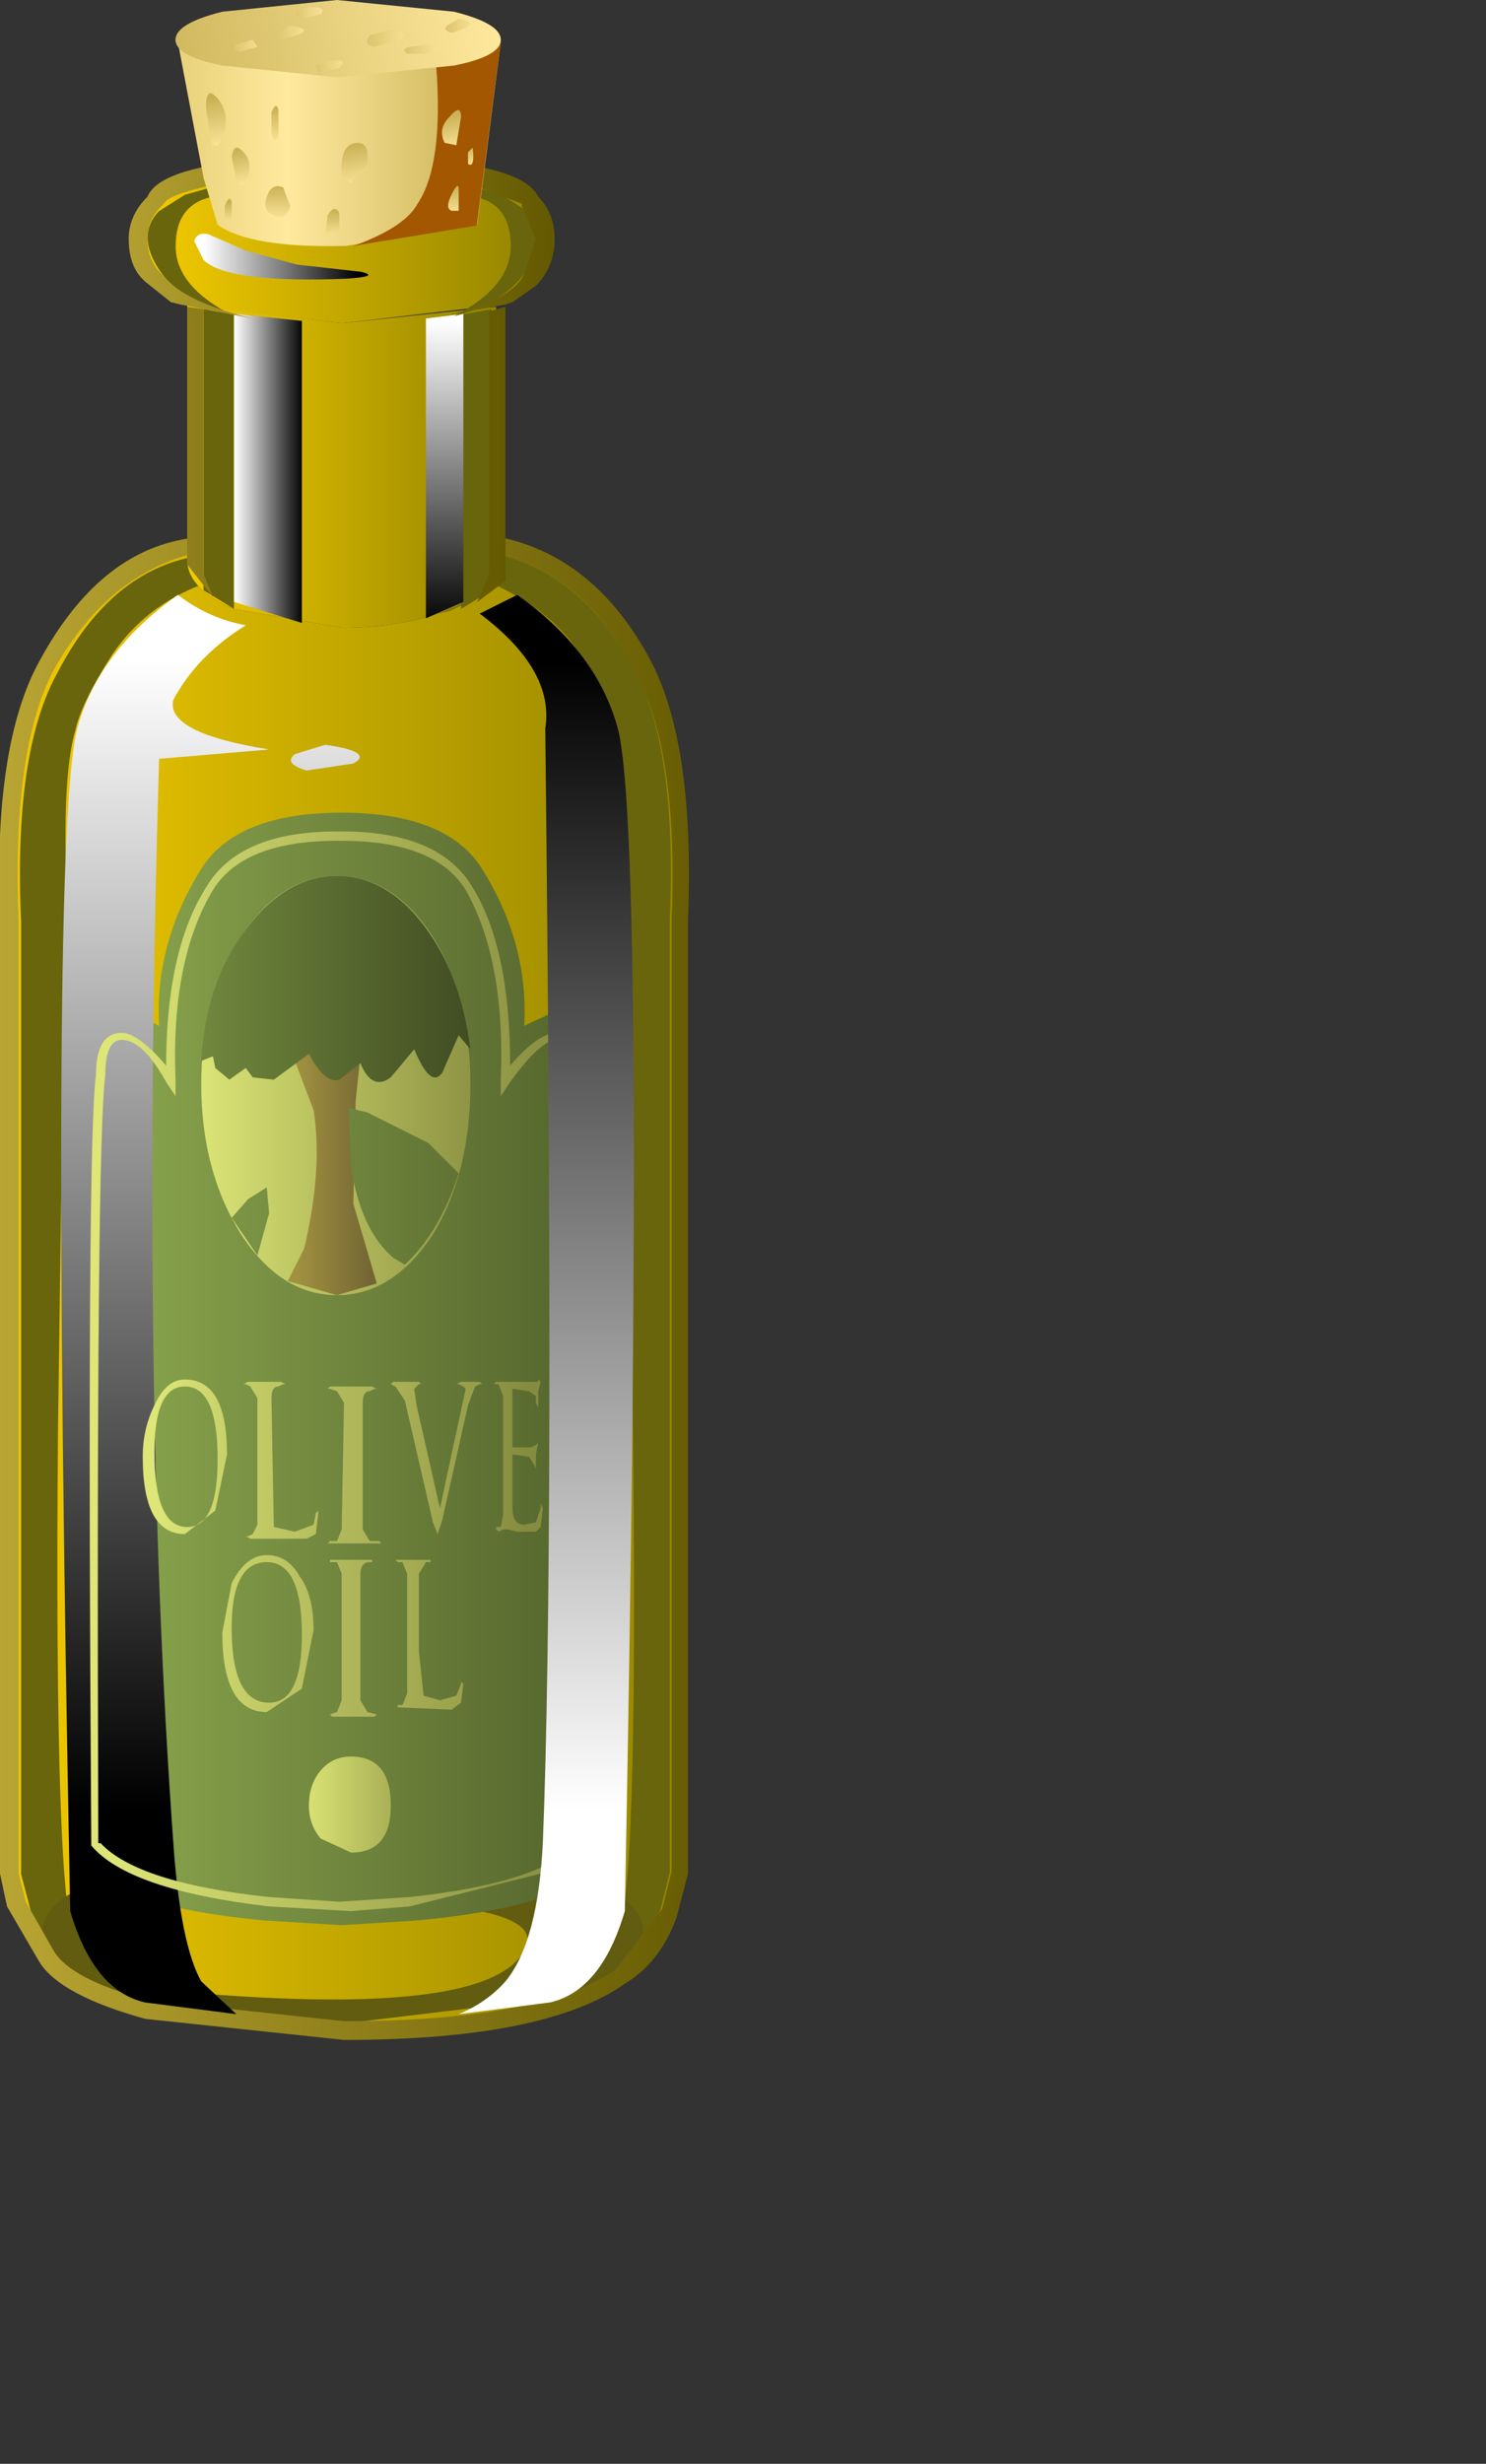 <?xml version="1.0" encoding="UTF-8" standalone="no"?>
<svg xmlns:xlink="http://www.w3.org/1999/xlink" height="52.6px" width="31.75px" xmlns="http://www.w3.org/2000/svg">
  <rect width="100%" height="100%" fill="#333333" stroke="none"/>
  <g transform="matrix(1.0, 0.0, 0.0, 1.0, 0.0, 0.0)">
    <use height="31.7" transform="matrix(1.0, 0.0, 0.0, 1.0, 0.2, 11.65)" width="14.35" xlink:href="#shape0"/>
    <use height="31.05" transform="matrix(1.0, 0.0, 0.0, 1.0, 10.45, 11.85)" width="3.9" xlink:href="#sprite0"/>
    <use height="31.05" transform="matrix(1.0, 0.0, 0.0, 1.0, 0.4, 11.9)" width="3.9" xlink:href="#sprite1"/>
    <use height="3.9" transform="matrix(1.0, 0.0, 0.0, 1.0, 0.9, 39.3)" width="12.85" xlink:href="#sprite2"/>
    <use height="37.05" transform="matrix(1.0, 0.0, 0.0, 1.0, 0.0, 6.5)" width="14.7" xlink:href="#shape4"/>
    <use height="6.4" transform="matrix(1.0, 0.0, 0.0, 1.0, 4.35, 6.6)" width="0.65" xlink:href="#sprite3"/>
    <use height="6.4" transform="matrix(1.0, 0.0, 0.0, 1.0, 9.85, 6.6)" width="0.65" xlink:href="#sprite4"/>
    <use height="6.5" transform="matrix(1.0, 0.0, 0.0, 1.0, 9.1, 6.7)" width="0.8" xlink:href="#sprite5"/>
    <use height="6.6" transform="matrix(1.0, 0.0, 0.0, 1.0, 5.0, 6.7)" width="1.45" xlink:href="#sprite6"/>
    <use height="6.2" transform="matrix(1.0, 0.0, 0.0, 1.0, 4.0, 6.55)" width="0.55" xlink:href="#sprite7"/>
    <use height="6.3" transform="matrix(1.0, 0.0, 0.0, 1.0, 10.2, 6.55)" width="0.6" xlink:href="#sprite8"/>
    <use height="3.35" transform="matrix(1.0, 0.0, 0.0, 1.0, 2.95, 3.55)" width="8.7" xlink:href="#shape11"/>
    <use height="2.75" transform="matrix(1.0, 0.0, 0.0, 1.0, 3.15, 4.0)" width="1.85" xlink:href="#sprite9"/>
    <use height="2.75" transform="matrix(1.0, 0.0, 0.0, 1.0, 9.7, 4.0)" width="1.8" xlink:href="#sprite10"/>
    <use height="3.45" transform="matrix(1.0, 0.0, 0.0, 1.0, 2.75, 3.35)" width="9.1" xlink:href="#shape14"/>
    <use height="0.6" transform="matrix(1.0, 0.0, 0.0, 1.0, 6.2, 15.9)" width="1.5" xlink:href="#sprite11"/>
    <use height="23.75" transform="matrix(1.0, 0.0, 0.0, 1.0, 1.65, 17.35)" width="11.3" xlink:href="#shape16"/>
    <use height="30.3" transform="matrix(1.0, 0.0, 0.0, 1.0, 1.3, 12.7)" width="4.45" xlink:href="#sprite12"/>
    <use height="23.05" transform="matrix(1.0, 0.0, 0.0, 1.0, 1.9, 17.75)" width="10.65" xlink:href="#shape18"/>
    <use height="30.3" transform="matrix(1.0, 0.0, 0.0, 1.0, 9.8, 12.7)" width="3.75" xlink:href="#sprite13"/>
    <use height="8.95" transform="matrix(1.0, 0.0, 0.0, 1.0, 4.3, 18.7)" width="5.75" xlink:href="#shape20"/>
    <use height="0.95" transform="matrix(1.0, 0.0, 0.0, 1.0, 4.1, 5.0)" width="3.75" xlink:href="#sprite14"/>
    <use height="4.35" transform="matrix(1.0, 0.0, 0.0, 1.0, 3.8, 0.9)" width="6.9" xlink:href="#shape22"/>
    <use height="4.35" transform="matrix(1.0, 0.0, 0.0, 1.0, 7.55, 0.9)" width="3.15" xlink:href="#sprite15"/>
    <use height="5.05" transform="matrix(1.0, 0.0, 0.0, 1.0, 3.75, 0.0)" width="6.95" xlink:href="#shape24"/>
  </g>
  <defs>
    <g id="shape0" transform="matrix(1.0, 0.0, 0.0, 1.0, -0.2, -11.65)">
      <path d="M10.6 12.0 L10.6 11.65 Q12.55 12.05 13.75 14.2 14.7 15.95 14.55 19.65 L14.55 40.0 14.3 40.8 Q13.95 41.75 13.25 42.2 11.55 43.35 7.35 43.35 L3.2 42.9 Q1.45 42.5 1.05 41.8 L0.35 40.6 0.2 40.0 0.2 19.65 Q0.05 15.95 1.0 14.2 2.15 12.1 4.0 11.65 L4.0 12.0 Q4.05 12.6 5.0 13.0 L7.3 13.4 Q8.65 13.4 9.6 13.0 10.55 12.6 10.6 12.0" fill="url(#gradient0)" fill-rule="evenodd" stroke="none"/>
    </g>
    <linearGradient gradientTransform="matrix(0.009, 0.0, 0.0, -0.009, 7.35, 27.5)" gradientUnits="userSpaceOnUse" id="gradient0" spreadMethod="pad" x1="-819.2" x2="819.2">
      <stop offset="0.0" stop-color="#f2ca00"/>
      <stop offset="1.0" stop-color="#948500"/>
    </linearGradient>
    <g id="sprite0" transform="matrix(1.0, 0.0, 0.0, 1.0, 0.0, 0.0)">
      <use height="39.25" transform="matrix(0.788, 0.0, 0.0, 0.791, 0.0, 0.0)" width="4.95" xlink:href="#shape1"/>
    </g>
    <g id="shape1" transform="matrix(1.0, 0.0, 0.0, 1.0, 0.0, 0.0)">
      <path d="M2.45 2.65 Q1.7 1.5 0.05 0.75 L0.3 0.3 0.35 0.0 Q2.6 0.6 3.95 3.1 5.1 5.25 4.9 9.85 L4.9 35.55 4.65 36.55 Q4.2 37.6 3.4 38.15 2.5 38.85 0.0 39.25 2.7 38.35 3.45 37.3 4.05 36.5 3.9 23.6 L3.7 8.25 Q3.75 5.7 3.45 4.7 3.3 3.95 2.45 2.65" fill="#69650d" fill-rule="evenodd" stroke="none"/>
    </g>
    <g id="sprite1" transform="matrix(1.0, 0.0, 0.0, 1.0, 0.0, 0.0)">
      <use height="37.5" transform="matrix(0.83, 0.0, 0.0, 0.828, 0.009, 0.0)" width="4.7" xlink:href="#shape2"/>
    </g>
    <g id="shape2" transform="matrix(1.0, 0.0, 0.0, 1.0, 0.05, 0.0)">
      <path d="M2.35 2.5 Q1.55 3.75 1.4 4.45 1.1 5.45 1.15 7.85 L0.95 22.55 Q0.85 34.85 1.4 35.65 2.05 36.6 4.65 37.5 2.3 37.1 1.4 36.45 0.65 35.95 0.25 34.9 L0.0 33.95 0.0 9.4 Q-0.2 5.0 0.95 2.95 2.25 0.45 4.35 0.0 L4.4 0.3 4.65 0.7 Q3.2 1.25 2.35 2.5" fill="#69650d" fill-rule="evenodd" stroke="none"/>
    </g>
    <g id="sprite2" transform="matrix(1.0, 0.0, 0.0, 1.0, 0.0, 0.0)">
      <use height="3.9" transform="matrix(1.0, 0.0, 0.0, 1.0, 0.0, 0.0)" width="12.85" xlink:href="#shape3"/>
    </g>
    <g id="shape3" transform="matrix(1.0, 0.0, 0.0, 1.0, 0.0, 0.0)">
      <path d="M7.5 1.3 L4.3 1.3 Q2.7 1.2 1.65 1.9 1.1 2.3 2.05 2.8 3.0 3.25 3.95 3.3 9.75 3.7 10.35 2.25 10.65 1.45 7.5 1.3 M11.0 0.6 Q12.85 1.15 12.85 1.95 12.85 2.75 11.0 3.35 L6.45 3.9 1.9 3.35 Q0.0 2.75 0.0 1.95 0.0 1.15 1.9 0.6 L6.45 0.0 11.0 0.6" fill="#615c0f" fill-rule="evenodd" stroke="none"/>
    </g>
    <g id="shape4" transform="matrix(1.0, 0.0, 0.0, 1.0, 0.0, -6.5)">
      <path d="M10.7 11.85 L10.7 12.1 Q10.5 12.65 9.6 13.05 L8.0 13.4 9.6 13.0 Q10.55 12.6 10.6 12.0 L10.6 11.45 Q12.7 11.85 13.9 14.1 14.85 15.9 14.7 19.65 L14.7 40.0 14.45 40.95 Q14.1 41.9 13.35 42.35 11.65 43.55 7.35 43.55 L3.1 43.1 Q1.3 42.6 0.85 41.9 L0.15 40.7 0.0 40.0 0.0 19.65 Q-0.15 15.9 0.85 14.1 2.1 11.8 4.0 11.5 L4.0 11.85 Q2.25 12.35 1.15 14.3 0.25 16.0 0.4 19.65 L0.4 40.0 0.55 40.6 1.15 41.65 Q1.5 42.25 3.15 42.7 L7.35 43.15 Q11.55 43.15 13.15 42.05 L14.15 40.75 14.35 39.95 14.35 19.65 Q14.5 16.0 13.55 14.3 12.5 12.3 10.7 11.85" fill="url(#gradient1)" fill-rule="evenodd" stroke="none"/>
      <path d="M7.3 6.9 L10.6 6.55 10.6 12.0 Q10.55 12.6 9.6 13.0 8.65 13.4 7.3 13.4 L5.0 13.0 Q4.05 12.6 4.0 12.0 L4.0 6.5 7.3 6.9" fill="url(#gradient2)" fill-rule="evenodd" stroke="none"/>
    </g>
    <linearGradient gradientTransform="matrix(0.016, 0.0, 0.0, -0.016, 2.65, 27.5)" gradientUnits="userSpaceOnUse" id="gradient1" spreadMethod="pad" x1="-819.2" x2="819.2">
      <stop offset="0.0" stop-color="#f2d855"/>
      <stop offset="1.0" stop-color="#635800"/>
    </linearGradient>
    <linearGradient gradientTransform="matrix(0.004, 0.0, 0.0, -0.004, 7.3, 9.95)" gradientUnits="userSpaceOnUse" id="gradient2" spreadMethod="pad" x1="-819.2" x2="819.2">
      <stop offset="0.0" stop-color="#f2ca00"/>
      <stop offset="1.0" stop-color="#948500"/>
    </linearGradient>
    <g id="sprite3" transform="matrix(1.0, 0.0, 0.0, 1.0, 0.0, 0.0)">
      <use height="8.05" transform="matrix(0.812, 0.0, 0.0, 0.795, 0.0, 0.0)" width="0.8" xlink:href="#shape5"/>
    </g>
    <g id="shape5" transform="matrix(1.0, 0.0, 0.0, 1.0, 0.0, 0.0)">
      <path d="M0.0 7.55 L0.0 0.0 0.8 0.15 0.8 8.05 0.0 7.55" fill="#69650d" fill-rule="evenodd" stroke="none"/>
    </g>
    <g id="sprite4" transform="matrix(1.0, 0.0, 0.0, 1.0, 0.0, 0.0)">
      <use height="8.05" transform="matrix(0.812, 0.0, 0.0, 0.795, 0.0, 0.0)" width="0.8" xlink:href="#shape6"/>
    </g>
    <g id="shape6" transform="matrix(1.0, 0.0, 0.0, 1.0, 0.0, 0.0)">
      <path d="M0.8 7.55 L0.0 8.05 0.0 0.15 0.8 0.0 0.8 7.55" fill="#69650d" fill-rule="evenodd" stroke="none"/>
    </g>
    <g id="sprite5" transform="matrix(1.0, 0.0, 0.0, 1.0, 0.0, 0.0)">
      <use height="6.5" transform="matrix(1.0, 0.0, 0.0, 1.0, 0.0, 0.0)" width="0.8" xlink:href="#shape7"/>
    </g>
    <g id="shape7" transform="matrix(1.0, 0.0, 0.0, 1.0, 0.0, 0.0)">
      <path d="M0.0 6.5 L0.0 0.1 0.8 0.0 0.8 6.15 0.0 6.5" fill="url(#gradient3)" fill-rule="evenodd" stroke="none"/>
    </g>
    <linearGradient gradientTransform="matrix(0.0, 0.004, 0.004, 0.0, 0.4, 3.45)" gradientUnits="userSpaceOnUse" id="gradient3" spreadMethod="pad" x1="-819.2" x2="819.2">
      <stop offset="0.0" stop-color="#ffffff"/>
      <stop offset="1.0" stop-color="#000000"/>
    </linearGradient>
    <g id="sprite6" transform="matrix(1.0, 0.0, 0.0, 1.0, 0.0, 0.0)">
      <use height="6.6" transform="matrix(1.0, 0.0, 0.0, 1.0, 0.0, 0.0)" width="1.45" xlink:href="#shape8"/>
    </g>
    <g id="shape8" transform="matrix(1.0, 0.0, 0.0, 1.0, 0.0, 0.0)">
      <path d="M0.0 6.15 L0.0 0.0 1.45 0.15 1.45 6.6 0.0 6.15" fill="url(#gradient4)" fill-rule="evenodd" stroke="none"/>
    </g>
    <linearGradient gradientTransform="matrix(9.0E-4, 0.0, 0.0, -9.0E-4, 0.75, 3.3)" gradientUnits="userSpaceOnUse" id="gradient4" spreadMethod="pad" x1="-819.2" x2="819.2">
      <stop offset="0.0" stop-color="#ffffff"/>
      <stop offset="1.0" stop-color="#000000"/>
    </linearGradient>
    <g id="sprite7" transform="matrix(1.0, 0.0, 0.0, 1.0, 0.0, 0.0)">
      <use height="6.2" transform="matrix(1.0, 0.0, 0.0, 1.0, 0.0, 0.0)" width="0.55" xlink:href="#shape9"/>
    </g>
    <g id="shape9" transform="matrix(1.0, 0.0, 0.0, 1.0, 0.0, 0.0)">
      <path d="M0.35 0.05 L0.35 5.7 0.55 6.2 0.0 5.5 0.0 0.0 0.35 0.05" fill="url(#gradient5)" fill-rule="evenodd" stroke="none"/>
    </g>
    <linearGradient gradientTransform="matrix(0.014, 0.0, 0.0, -0.014, -4.4, 3.1)" gradientUnits="userSpaceOnUse" id="gradient5" spreadMethod="pad" x1="-819.2" x2="819.2">
      <stop offset="0.0" stop-color="#f2d855"/>
      <stop offset="1.0" stop-color="#635800"/>
    </linearGradient>
    <g id="sprite8" transform="matrix(1.0, 0.0, 0.0, 1.0, 0.0, 0.0)">
      <use height="6.3" transform="matrix(1.0, 0.0, 0.0, 1.0, 0.0, 0.0)" width="0.6" xlink:href="#shape10"/>
    </g>
    <g id="shape10" transform="matrix(1.0, 0.0, 0.0, 1.0, 0.0, 0.0)">
      <path d="M0.25 5.7 L0.25 0.1 0.6 0.0 0.6 5.85 0.0 6.3 0.25 5.7" fill="url(#gradient6)" fill-rule="evenodd" stroke="none"/>
    </g>
    <linearGradient gradientTransform="matrix(0.014, 0.0, 0.0, -0.014, -10.6, 3.15)" gradientUnits="userSpaceOnUse" id="gradient6" spreadMethod="pad" x1="-819.2" x2="819.2">
      <stop offset="0.0" stop-color="#f2d855"/>
      <stop offset="1.0" stop-color="#635800"/>
    </linearGradient>
    <g id="shape11" transform="matrix(1.0, 0.0, 0.0, 1.0, -2.95, -3.55)">
      <path d="M11.3 6.1 L10.9 6.45 10.75 6.5 7.3 6.9 3.9 6.5 3.75 6.45 3.3 6.1 Q2.95 5.75 2.95 5.2 2.95 4.7 3.3 4.35 3.4 4.0 4.55 3.8 L7.3 3.55 10.05 3.8 Q11.25 4.0 11.3 4.35 11.65 4.65 11.65 5.2 11.65 5.8 11.3 6.1" fill="url(#gradient7)" fill-rule="evenodd" stroke="none"/>
    </g>
    <linearGradient gradientTransform="matrix(0.005, 0.0, 0.0, -0.005, 7.3, 5.2)" gradientUnits="userSpaceOnUse" id="gradient7" spreadMethod="pad" x1="-819.2" x2="819.2">
      <stop offset="0.0" stop-color="#f2ca00"/>
      <stop offset="1.0" stop-color="#948500"/>
    </linearGradient>
    <g id="sprite9" transform="matrix(1.0, 0.0, 0.0, 1.0, 0.0, 0.0)">
      <use height="3.5" transform="matrix(0.804, 0.0, 0.0, 0.786, 0.0, 0.0)" width="2.3" xlink:href="#shape12"/>
    </g>
    <g id="shape12" transform="matrix(1.0, 0.0, 0.0, 1.0, 0.0, 0.0)">
      <path d="M1.75 0.25 Q0.75 0.45 0.75 1.6 0.75 2.7 2.3 3.5 0.7 3.1 0.15 1.95 -0.2 1.2 0.3 0.65 L1.0 0.2 1.7 0.0 1.75 0.25" fill="#69650d" fill-rule="evenodd" stroke="none"/>
    </g>
    <g id="sprite10" transform="matrix(1.0, 0.0, 0.0, 1.0, 0.0, 0.0)">
      <use height="3.5" transform="matrix(0.783, 0.0, 0.0, 0.786, 0.0, 0.0)" width="2.3" xlink:href="#shape13"/>
    </g>
    <g id="shape13" transform="matrix(1.0, 0.0, 0.0, 1.0, 0.0, 0.0)">
      <path d="M0.55 0.25 L0.6 0.0 1.3 0.2 2.0 0.65 Q2.5 1.2 2.15 1.95 1.6 3.1 0.0 3.5 1.55 2.7 1.55 1.6 1.55 0.45 0.55 0.25" fill="#69650d" fill-rule="evenodd" stroke="none"/>
    </g>
    <g id="shape14" transform="matrix(1.0, 0.0, 0.0, 1.0, -2.75, -3.35)">
      <path d="M11.5 4.2 Q11.85 4.55 11.85 5.1 11.85 5.7 11.45 6.1 L10.95 6.45 10.8 6.5 9.45 6.75 Q10.9 6.45 11.2 5.85 L11.45 5.1 11.15 4.4 11.15 4.35 10.1 3.95 7.3 3.7 4.55 3.95 Q3.6 4.15 3.5 4.35 L3.45 4.4 Q3.15 4.7 3.15 5.1 3.15 5.55 3.45 5.85 L3.65 6.05 Q4.15 6.5 5.4 6.8 L3.85 6.5 3.65 6.45 3.15 6.05 Q2.75 5.75 2.75 5.1 2.75 4.6 3.15 4.2 3.5 3.35 7.3 3.35 11.1 3.35 11.5 4.2" fill="url(#gradient8)" fill-rule="evenodd" stroke="none"/>
    </g>
    <linearGradient gradientTransform="matrix(0.01, 0.0, 0.0, -0.01, 3.7, 5.05)" gradientUnits="userSpaceOnUse" id="gradient8" spreadMethod="pad" x1="-819.2" x2="819.2">
      <stop offset="0.0" stop-color="#f2d855"/>
      <stop offset="1.0" stop-color="#635800"/>
    </linearGradient>
    <g id="sprite11" transform="matrix(1.0, 0.0, 0.0, 1.0, 0.05, 0.0)">
      <use height="0.6" transform="matrix(1.0, 0.0, 0.0, 1.0, -0.05, 0.0)" width="1.5" xlink:href="#shape15"/>
    </g>
    <g id="shape15" transform="matrix(1.0, 0.0, 0.0, 1.0, 0.05, 0.0)">
      <path d="M0.7 0.0 Q1.75 0.15 1.3 0.4 L0.3 0.55 Q-0.2 0.4 0.05 0.2 L0.7 0.0" fill="url(#gradient9)" fill-rule="evenodd" stroke="none"/>
    </g>
    <linearGradient gradientTransform="matrix(3.0E-4, 0.012, 0.012, -3.0E-4, 0.85, 7.6)" gradientUnits="userSpaceOnUse" id="gradient9" spreadMethod="pad" x1="-819.2" x2="819.2">
      <stop offset="0.0" stop-color="#ffffff"/>
      <stop offset="1.0" stop-color="#000000"/>
    </linearGradient>
    <g id="shape16" transform="matrix(1.0, 0.0, 0.0, 1.0, -1.65, -17.35)">
      <path d="M11.95 21.55 Q12.75 21.4 12.85 22.65 L12.95 31.8 12.95 39.7 Q12.15 40.7 8.9 41.0 L7.3 41.1 5.65 41.0 Q2.45 40.7 1.65 39.7 L1.65 31.8 1.75 22.65 Q1.9 21.4 2.65 21.55 L3.4 21.9 Q3.3 20.15 4.3 18.55 5.05 17.35 7.3 17.35 9.55 17.35 10.3 18.55 11.3 20.15 11.2 21.9 L11.95 21.55" fill="url(#gradient10)" fill-rule="evenodd" stroke="none"/>
    </g>
    <linearGradient gradientTransform="matrix(0.007, 0.0, 0.0, -0.007, 7.3, 29.25)" gradientUnits="userSpaceOnUse" id="gradient10" spreadMethod="pad" x1="-819.2" x2="819.2">
      <stop offset="0.0" stop-color="#8eab50"/>
      <stop offset="1.0" stop-color="#52612b"/>
    </linearGradient>
    <g id="sprite12" transform="matrix(1.0, 0.0, 0.0, 1.0, 0.05, 0.0)">
      <use height="30.3" transform="matrix(1.0, 0.0, 0.0, 1.0, -0.05, 0.0)" width="4.45" xlink:href="#shape17"/>
    </g>
    <g id="shape17" transform="matrix(1.0, 0.0, 0.0, 1.0, 0.05, 0.0)">
      <path d="M4.4 3.3 L2.05 3.5 Q1.65 16.85 2.35 26.6 2.5 28.8 2.95 29.6 L3.7 30.3 1.75 30.05 Q0.65 29.8 0.15 28.1 -0.3 5.15 0.3 2.85 0.75 1.2 2.45 0.0 3.1 0.5 3.9 0.65 2.85 1.3 2.35 2.25 2.2 2.95 4.4 3.3" fill="url(#gradient11)" fill-rule="evenodd" stroke="none"/>
    </g>
    <linearGradient gradientTransform="matrix(0.0, 0.015, 0.015, 0.0, 2.2, 13.65)" gradientUnits="userSpaceOnUse" id="gradient11" spreadMethod="pad" x1="-819.2" x2="819.2">
      <stop offset="0.0" stop-color="#ffffff"/>
      <stop offset="1.0" stop-color="#000000"/>
    </linearGradient>
    <g id="shape18" transform="matrix(1.0, 0.0, 0.0, 1.0, -1.9, -17.75)">
      <path d="M7.2 17.95 Q5.2 17.95 4.55 19.0 3.65 20.5 3.75 23.05 L3.75 23.4 3.55 23.1 Q3.05 22.2 2.6 22.2 2.25 22.2 2.25 22.95 2.05 24.45 2.1 39.35 L2.15 39.35 Q2.95 40.2 5.75 40.5 L7.25 40.6 8.75 40.5 Q11.6 40.2 12.4 39.3 L12.25 22.95 Q12.25 22.2 11.9 22.2 11.55 22.2 10.9 23.1 L10.7 23.4 10.7 23.05 Q10.8 20.5 9.95 19.0 9.3 17.95 7.3 17.95 L7.2 17.95 M7.3 17.75 Q9.4 17.75 10.1 18.95 10.9 20.25 10.9 22.75 11.5 22.05 11.9 22.05 12.4 22.05 12.45 22.95 L12.55 39.35 11.75 39.95 8.75 40.7 7.5 40.8 5.75 40.7 Q2.75 40.35 1.95 39.4 1.85 24.4 2.05 22.95 2.05 22.05 2.6 22.05 2.95 22.05 3.55 22.75 3.55 20.3 4.4 18.95 5.1 17.75 7.2 17.75 L7.3 17.75" fill="url(#gradient12)" fill-rule="evenodd" stroke="none"/>
      <path d="M3.95 29.45 Q4.85 29.45 4.85 31.05 L4.6 32.25 3.95 32.75 Q3.05 32.75 3.05 31.1 3.05 30.5 3.3 30.0 3.55 29.45 3.95 29.45 M4.65 31.15 Q4.65 29.6 3.95 29.6 3.3 29.6 3.3 31.0 3.3 32.6 4.0 32.6 4.65 32.6 4.65 31.15" fill="url(#gradient13)" fill-rule="evenodd" stroke="none"/>
      <path d="M6.1 29.55 L6.05 29.55 5.95 29.6 Q5.8 29.6 5.8 29.85 L5.85 32.6 6.3 32.7 6.7 32.55 6.75 32.3 6.8 32.25 6.8 32.3 6.75 32.75 6.55 32.85 5.35 32.85 5.25 32.8 5.3 32.8 5.4 32.75 5.5 32.55 5.5 29.85 5.35 29.6 5.25 29.55 5.2 29.55 5.3 29.5 6.0 29.5 6.1 29.55" fill="url(#gradient14)" fill-rule="evenodd" stroke="none"/>
      <path d="M7.05 29.6 L7.95 29.6 8.05 29.65 8.0 29.65 7.9 29.7 Q7.75 29.7 7.75 29.95 L7.75 32.65 7.9 32.9 8.1 32.9 8.15 32.95 7.0 32.95 7.05 32.9 7.2 32.9 7.3 32.65 7.35 29.95 7.2 29.7 7.05 29.65 7.0 29.65 7.05 29.6" fill="url(#gradient15)" fill-rule="evenodd" stroke="none"/>
      <path d="M10.15 29.6 L10.0 30.0 9.45 32.45 9.35 32.75 9.25 32.5 8.65 29.9 8.45 29.6 8.35 29.55 8.4 29.5 8.95 29.5 9.0 29.55 8.95 29.55 8.85 29.65 8.9 30.0 9.4 32.2 9.95 29.65 9.9 29.6 9.8 29.55 9.75 29.55 9.85 29.5 10.25 29.5 10.3 29.55 10.25 29.55 10.15 29.6" fill="url(#gradient16)" fill-rule="evenodd" stroke="none"/>
      <path d="M10.95 29.65 L10.95 30.9 11.35 30.9 11.45 30.85 11.5 30.8 11.45 31.05 11.45 31.35 11.4 31.25 11.3 31.1 10.95 31.05 10.95 32.2 Q10.95 32.55 11.2 32.55 L11.45 32.5 11.55 32.2 11.55 32.1 11.6 32.2 11.55 32.6 11.45 32.7 11.05 32.7 10.85 32.65 10.75 32.65 10.65 32.7 10.6 32.65 10.6 32.6 10.7 32.6 10.75 32.35 10.75 29.8 10.65 29.55 10.55 29.55 10.6 29.5 11.5 29.5 11.5 29.45 11.55 29.5 11.5 29.7 11.5 30.05 11.45 29.95 11.45 29.8 11.3 29.7 10.95 29.65" fill="url(#gradient17)" fill-rule="evenodd" stroke="none"/>
      <path d="M4.95 33.8 Q5.25 33.2 5.7 33.2 6.15 33.2 6.4 33.65 6.7 34.05 6.7 34.8 L6.45 36.05 5.7 36.55 Q4.75 36.55 4.75 34.85 L4.95 33.8 M6.45 34.9 Q6.45 33.35 5.7 33.35 4.95 33.35 4.95 34.75 4.95 36.35 5.75 36.35 6.45 36.35 6.45 34.9" fill="url(#gradient18)" fill-rule="evenodd" stroke="none"/>
      <path d="M7.7 33.6 L7.7 36.3 7.85 36.55 8.05 36.6 8.0 36.65 7.1 36.65 7.05 36.6 7.2 36.55 7.3 36.3 7.3 33.6 7.2 33.35 7.05 33.35 7.05 33.3 7.95 33.3 7.95 33.35 7.85 33.35 Q7.7 33.4 7.7 33.6" fill="url(#gradient19)" fill-rule="evenodd" stroke="none"/>
      <path d="M8.6 33.35 L8.5 33.35 8.45 33.3 9.2 33.3 9.2 33.35 9.1 33.35 8.95 33.6 8.95 35.25 9.05 36.2 9.4 36.3 9.75 36.2 9.85 35.95 9.85 35.9 9.9 35.95 9.85 36.35 9.65 36.5 8.5 36.45 8.5 36.4 8.6 36.4 8.7 36.15 8.7 33.6 8.6 33.35" fill="url(#gradient20)" fill-rule="evenodd" stroke="none"/>
      <path d="M8.35 38.55 Q8.35 39.55 7.5 39.55 L6.85 39.25 Q6.6 38.95 6.6 38.55 6.6 38.1 6.85 37.8 7.1 37.5 7.5 37.5 8.35 37.5 8.35 38.55" fill="url(#gradient21)" fill-rule="evenodd" stroke="none"/>
    </g>
    <linearGradient gradientTransform="matrix(0.006, 0.0, 0.0, -0.006, 7.25, 29.25)" gradientUnits="userSpaceOnUse" id="gradient12" spreadMethod="pad" x1="-819.2" x2="819.2">
      <stop offset="0.0" stop-color="#dde677"/>
      <stop offset="1.0" stop-color="#868c3f"/>
    </linearGradient>
    <linearGradient gradientTransform="matrix(0.004, 0.0, 0.0, -0.004, 6.6, 31.1)" gradientUnits="userSpaceOnUse" id="gradient13" spreadMethod="pad" x1="-819.2" x2="819.2">
      <stop offset="0.0" stop-color="#dde677"/>
      <stop offset="1.0" stop-color="#868c3f"/>
    </linearGradient>
    <linearGradient gradientTransform="matrix(0.006, 0.0, 0.0, -0.006, 7.35, 31.2)" gradientUnits="userSpaceOnUse" id="gradient14" spreadMethod="pad" x1="-819.2" x2="819.2">
      <stop offset="0.0" stop-color="#dde677"/>
      <stop offset="1.0" stop-color="#868c3f"/>
    </linearGradient>
    <linearGradient gradientTransform="matrix(0.009, 0.0, 0.0, -0.009, 7.15, 31.3)" gradientUnits="userSpaceOnUse" id="gradient15" spreadMethod="pad" x1="-819.2" x2="819.2">
      <stop offset="0.0" stop-color="#dde677"/>
      <stop offset="1.0" stop-color="#868c3f"/>
    </linearGradient>
    <linearGradient gradientTransform="matrix(0.005, 0.0, 0.0, -0.005, 7.65, 31.15)" gradientUnits="userSpaceOnUse" id="gradient16" spreadMethod="pad" x1="-819.2" x2="819.2">
      <stop offset="0.0" stop-color="#dde677"/>
      <stop offset="1.0" stop-color="#868c3f"/>
    </linearGradient>
    <linearGradient gradientTransform="matrix(0.004, 0.0, 0.0, -0.004, 7.95, 31.1)" gradientUnits="userSpaceOnUse" id="gradient17" spreadMethod="pad" x1="-819.2" x2="819.2">
      <stop offset="0.0" stop-color="#dde677"/>
      <stop offset="1.0" stop-color="#868c3f"/>
    </linearGradient>
    <linearGradient gradientTransform="matrix(0.005, 0.0, 0.0, -0.005, 7.1, 34.9)" gradientUnits="userSpaceOnUse" id="gradient18" spreadMethod="pad" x1="-819.2" x2="819.2">
      <stop offset="0.0" stop-color="#dde677"/>
      <stop offset="1.0" stop-color="#868c3f"/>
    </linearGradient>
    <linearGradient gradientTransform="matrix(0.008, 0.0, 0.0, -0.008, 7.1, 34.95)" gradientUnits="userSpaceOnUse" id="gradient19" spreadMethod="pad" x1="-819.2" x2="819.2">
      <stop offset="0.0" stop-color="#dde677"/>
      <stop offset="1.0" stop-color="#868c3f"/>
    </linearGradient>
    <linearGradient gradientTransform="matrix(0.006, 0.0, 0.0, -0.006, 7.25, 34.9)" gradientUnits="userSpaceOnUse" id="gradient20" spreadMethod="pad" x1="-819.2" x2="819.2">
      <stop offset="0.0" stop-color="#dde677"/>
      <stop offset="1.0" stop-color="#868c3f"/>
    </linearGradient>
    <linearGradient gradientTransform="matrix(0.002, 0.0, 0.0, -0.002, 8.05, 38.55)" gradientUnits="userSpaceOnUse" id="gradient21" spreadMethod="pad" x1="-819.2" x2="819.2">
      <stop offset="0.0" stop-color="#dde677"/>
      <stop offset="1.0" stop-color="#868c3f"/>
    </linearGradient>
    <g id="sprite13" transform="matrix(1.0, 0.0, 0.0, 1.0, 0.0, 0.0)">
      <use height="30.3" transform="matrix(1.0, 0.0, 0.0, 1.0, 0.0, 0.0)" width="3.75" xlink:href="#shape19"/>
    </g>
    <g id="shape19" transform="matrix(1.0, 0.0, 0.0, 1.0, 0.0, 0.0)">
      <path d="M3.4 2.85 Q4.0 5.15 3.55 28.1 3.05 29.8 1.95 30.05 L0.0 30.3 Q0.6 30.05 1.0 29.6 1.7 28.75 1.8 26.6 2.05 20.3 1.85 2.85 2.05 1.6 0.45 0.4 L1.25 0.0 Q2.95 1.2 3.4 2.85" fill="url(#gradient22)" fill-rule="evenodd" stroke="none"/>
    </g>
    <linearGradient gradientTransform="matrix(0.0, -0.015, 0.015, 0.0, 1.85, 13.65)" gradientUnits="userSpaceOnUse" id="gradient22" spreadMethod="pad" x1="-819.2" x2="819.2">
      <stop offset="0.0" stop-color="#ffffff"/>
      <stop offset="1.0" stop-color="#000000"/>
    </linearGradient>
    <g id="shape20" transform="matrix(1.0, 0.0, 0.0, 1.0, -4.3, -18.7)">
      <path d="M10.05 23.15 Q10.05 25.05 9.25 26.35 8.4 27.65 7.2 27.65 6.0 27.65 5.15 26.35 4.3 25.0 4.3 23.15 4.3 21.3 5.15 20.0 6.0 18.7 7.2 18.7 8.4 18.7 9.25 20.0 10.05 21.3 10.05 23.15" fill="url(#gradient23)" fill-rule="evenodd" stroke="none"/>
      <path d="M7.25 21.8 Q7.95 21.8 7.75 22.05 L7.6 23.5 7.55 25.7 8.05 27.4 7.2 27.65 6.15 27.35 6.5 26.65 Q6.9 24.95 6.7 23.7 L6.3 22.65 6.05 22.5 6.4 22.15 Q6.8 21.8 7.25 21.8" fill="url(#gradient24)" fill-rule="evenodd" stroke="none"/>
      <path d="M9.15 24.4 L9.8 25.05 Q9.4 26.3 8.65 27.0 L8.4 26.85 Q7.7 26.25 7.5 24.9 L7.45 23.65 7.85 23.75 9.15 24.4" fill="url(#gradient25)" fill-rule="evenodd" stroke="none"/>
      <path d="M5.5 26.8 L4.95 26.0 5.3 25.6 5.7 25.35 5.75 25.9 5.5 26.8" fill="url(#gradient26)" fill-rule="evenodd" stroke="none"/>
      <path d="M4.55 22.55 L4.3 22.65 Q4.4 20.95 5.25 19.85 6.1 18.7 7.2 18.7 8.25 18.7 9.05 19.75 9.85 20.8 10.05 22.4 L9.8 22.1 9.45 22.9 Q9.2 23.25 8.85 22.4 L8.35 23.0 Q7.95 23.3 7.7 22.7 L7.25 23.05 Q6.95 23.15 6.6 22.5 L5.85 23.05 5.4 23.0 5.25 22.8 4.9 23.05 4.6 22.8 4.55 22.55" fill="url(#gradient27)" fill-rule="evenodd" stroke="none"/>
    </g>
    <linearGradient gradientTransform="matrix(0.004, 0.0, 0.0, -0.004, 7.4, 23.15)" gradientUnits="userSpaceOnUse" id="gradient23" spreadMethod="pad" x1="-819.2" x2="819.2">
      <stop offset="0.0" stop-color="#dde677"/>
      <stop offset="1.0" stop-color="#868c3f"/>
    </linearGradient>
    <linearGradient gradientTransform="matrix(0.001, 0.0, 0.0, -0.001, 7.15, 24.75)" gradientUnits="userSpaceOnUse" id="gradient24" spreadMethod="pad" x1="-819.2" x2="819.2">
      <stop offset="0.0" stop-color="#a1913f"/>
      <stop offset="1.0" stop-color="#736534"/>
    </linearGradient>
    <linearGradient gradientTransform="matrix(0.006, 0.0, 0.0, -0.006, 7.3, 25.3)" gradientUnits="userSpaceOnUse" id="gradient25" spreadMethod="pad" x1="-819.2" x2="819.2">
      <stop offset="0.0" stop-color="#8eab50"/>
      <stop offset="1.0" stop-color="#52612b"/>
    </linearGradient>
    <linearGradient gradientTransform="matrix(0.007, 0.0, 0.0, -0.007, 7.2, 26.05)" gradientUnits="userSpaceOnUse" id="gradient26" spreadMethod="pad" x1="-819.2" x2="819.2">
      <stop offset="0.0" stop-color="#8eab50"/>
      <stop offset="1.0" stop-color="#52612b"/>
    </linearGradient>
    <linearGradient gradientTransform="matrix(0.004, 0.0, 0.0, -0.004, 7.35, 20.9)" gradientUnits="userSpaceOnUse" id="gradient27" spreadMethod="pad" x1="-819.2" x2="819.2">
      <stop offset="0.0" stop-color="#728a3e"/>
      <stop offset="1.0" stop-color="#3c4720"/>
    </linearGradient>
    <g id="sprite14" transform="matrix(1.0, 0.0, 0.0, 1.0, 0.05, 0.0)">
      <use height="0.95" transform="matrix(1.0, 0.0, 0.0, 1.0, -0.05, 0.0)" width="3.75" xlink:href="#shape21"/>
    </g>
    <g id="shape21" transform="matrix(1.0, 0.0, 0.0, 1.0, 0.05, 0.0)">
      <path d="M0.3 0.0 L1.1 0.35 2.2 0.65 3.55 0.8 Q4.0 0.9 3.25 0.95 0.7 1.05 0.2 0.55 L0.0 0.15 Q0.05 -0.05 0.3 0.0" fill="url(#gradient28)" fill-rule="evenodd" stroke="none"/>
    </g>
    <linearGradient gradientTransform="matrix(0.002, 0.0, 0.0, -0.002, 1.85, 0.5)" gradientUnits="userSpaceOnUse" id="gradient28" spreadMethod="pad" x1="-819.2" x2="819.2">
      <stop offset="0.0" stop-color="#ffffff"/>
      <stop offset="1.0" stop-color="#000000"/>
    </linearGradient>
    <g id="shape22" transform="matrix(1.0, 0.0, 0.0, 1.0, -3.8, -0.9)">
      <path d="M10.7 0.9 L10.2 4.8 7.4 5.25 Q5.35 5.3 4.65 4.8 L4.35 3.8 3.8 0.9 10.7 0.9" fill="url(#gradient29)" fill-rule="evenodd" stroke="none"/>
    </g>
    <linearGradient gradientTransform="matrix(0.004, 0.0, 0.0, -0.004, 7.25, 3.05)" gradientUnits="userSpaceOnUse" id="gradient29" spreadMethod="pad" x1="-819.2" x2="819.2">
      <stop offset="0.012" stop-color="#ebd47d"/>
      <stop offset="0.329" stop-color="#ffe99e"/>
      <stop offset="1.0" stop-color="#c9b054"/>
    </linearGradient>
    <g id="sprite15" transform="matrix(1.0, 0.0, 0.0, 1.0, 0.0, 0.0)">
      <use height="4.35" transform="matrix(1.0, 0.0, 0.0, 1.0, 0.0, 0.0)" width="3.15" xlink:href="#sprite16"/>
    </g>
    <g id="sprite16" transform="matrix(1.0, 0.0, 0.0, 1.0, 0.0, 0.0)">
      <use height="5.5" transform="matrix(0.787, 0.0, 0.0, 0.791, 0.0, 0.0)" width="4.0" xlink:href="#shape23"/>
    </g>
    <g id="shape23" transform="matrix(1.0, 0.0, 0.0, 1.0, 0.0, 0.0)">
      <path d="M4.0 0.0 L3.35 4.95 0.0 5.5 Q1.4 5.0 1.75 4.35 2.45 3.3 2.25 0.65 L4.0 0.0" fill="#a35700" fill-rule="evenodd" stroke="none"/>
    </g>
    <g id="shape24" transform="matrix(1.0, 0.0, 0.0, 1.0, -3.75, 0.0)">
      <path d="M10.7 0.85 Q10.7 1.2 9.7 1.4 L7.2 1.65 4.75 1.4 Q3.75 1.2 3.75 0.85 3.75 0.5 4.75 0.25 L7.2 0.0 9.7 0.25 Q10.7 0.5 10.7 0.85" fill="url(#gradient30)" fill-rule="evenodd" stroke="none"/>
      <path d="M4.6 2.05 Q4.9 2.35 4.8 2.8 4.65 3.3 4.5 3.0 L4.4 2.3 Q4.4 1.85 4.6 2.05" fill="url(#gradient31)" fill-rule="evenodd" stroke="none"/>
      <path d="M5.15 3.2 Q5.4 3.4 5.3 3.75 5.2 4.1 5.05 3.85 L4.95 3.35 Q5.0 3.05 5.15 3.2" fill="url(#gradient32)" fill-rule="evenodd" stroke="none"/>
      <path d="M5.95 2.35 L5.95 2.9 Q5.85 3.1 5.8 2.85 L5.8 2.4 Q5.9 2.15 5.95 2.35" fill="url(#gradient33)" fill-rule="evenodd" stroke="none"/>
      <path d="M7.65 3.05 Q7.9 3.05 7.85 3.5 L7.5 3.9 Q7.25 3.85 7.3 3.45 7.35 3.05 7.65 3.05" fill="url(#gradient34)" fill-rule="evenodd" stroke="none"/>
      <path d="M6.05 4.0 L6.2 4.4 Q6.1 4.75 5.85 4.6 5.6 4.5 5.7 4.2 5.8 3.9 6.05 4.0" fill="url(#gradient35)" fill-rule="evenodd" stroke="none"/>
      <path d="M4.95 4.3 L4.95 4.65 4.8 4.7 4.8 4.4 Q4.9 4.15 4.95 4.3" fill="url(#gradient36)" fill-rule="evenodd" stroke="none"/>
      <path d="M7.25 4.55 L7.25 4.95 6.95 5.0 7.0 4.6 Q7.15 4.35 7.25 4.55" fill="url(#gradient37)" fill-rule="evenodd" stroke="none"/>
      <path d="M9.85 2.5 L9.75 3.1 9.5 3.05 Q9.35 2.75 9.6 2.5 9.85 2.2 9.85 2.5" fill="url(#gradient38)" fill-rule="evenodd" stroke="none"/>
      <path d="M9.8 4.05 L9.8 4.5 9.65 4.5 Q9.5 4.45 9.65 4.15 9.8 3.85 9.8 4.05" fill="url(#gradient39)" fill-rule="evenodd" stroke="none"/>
      <path d="M10.1 3.15 Q10.15 3.6 10.0 3.5 L10.0 3.25 10.1 3.15" fill="url(#gradient40)" fill-rule="evenodd" stroke="none"/>
      <path d="M5.4 0.85 L5.5 1.0 5.15 1.1 Q4.9 1.1 5.05 0.95 L5.4 0.85" fill="url(#gradient41)" fill-rule="evenodd" stroke="none"/>
      <path d="M6.6 0.15 Q7.0 0.15 6.85 0.3 L6.45 0.4 6.3 0.3 Q6.4 0.15 6.6 0.15" fill="url(#gradient42)" fill-rule="evenodd" stroke="none"/>
      <path d="M6.2 0.55 Q6.9 0.65 5.95 0.85 5.8 0.85 5.95 0.7 L6.2 0.55" fill="url(#gradient43)" fill-rule="evenodd" stroke="none"/>
      <path d="M8.3 0.65 Q8.8 0.65 8.55 0.85 L8.0 1.0 Q7.75 0.95 7.9 0.75 L8.3 0.65" fill="url(#gradient44)" fill-rule="evenodd" stroke="none"/>
      <path d="M9.15 0.95 Q9.5 1.0 9.2 1.15 L8.7 1.15 Q8.55 1.05 8.75 1.0 L9.15 0.95" fill="url(#gradient45)" fill-rule="evenodd" stroke="none"/>
      <path d="M7.1 1.3 Q7.45 1.25 7.25 1.45 L6.8 1.55 6.75 1.4 7.1 1.3" fill="url(#gradient46)" fill-rule="evenodd" stroke="none"/>
      <path d="M9.8 0.4 Q10.35 0.5 9.65 0.7 9.45 0.65 9.55 0.55 L9.8 0.4" fill="url(#gradient47)" fill-rule="evenodd" stroke="none"/>
    </g>
    <linearGradient gradientTransform="matrix(-0.005, 0.001, 0.001, 0.005, 6.65, 0.95)" gradientUnits="userSpaceOnUse" id="gradient30" spreadMethod="pad" x1="-819.2" x2="819.2">
      <stop offset="0.0" stop-color="#ffe99e"/>
      <stop offset="1.0" stop-color="#c9b054"/>
    </linearGradient>
    <linearGradient gradientTransform="matrix(-1.0E-4, -7.0E-4, -7.0E-4, 1.0E-4, 4.6, 2.65)" gradientUnits="userSpaceOnUse" id="gradient31" spreadMethod="pad" x1="-819.2" x2="819.2">
      <stop offset="0.0" stop-color="#ffe99e"/>
      <stop offset="1.0" stop-color="#c9b054"/>
    </linearGradient>
    <linearGradient gradientTransform="matrix(-1.0E-4, -5.0E-4, -5.0E-4, 1.0E-4, 5.15, 3.6)" gradientUnits="userSpaceOnUse" id="gradient32" spreadMethod="pad" x1="-819.2" x2="819.2">
      <stop offset="0.0" stop-color="#ffe99e"/>
      <stop offset="1.0" stop-color="#c9b054"/>
    </linearGradient>
    <linearGradient gradientTransform="matrix(0.0, -5.0E-4, -5.0E-4, 0.0, 5.9, 2.7)" gradientUnits="userSpaceOnUse" id="gradient33" spreadMethod="pad" x1="-819.2" x2="819.2">
      <stop offset="0.0" stop-color="#ffe99e"/>
      <stop offset="1.0" stop-color="#c9b054"/>
    </linearGradient>
    <linearGradient gradientTransform="matrix(-1.0E-4, -6.0E-4, -6.0E-4, 1.0E-4, 7.6, 3.55)" gradientUnits="userSpaceOnUse" id="gradient34" spreadMethod="pad" x1="-819.2" x2="819.2">
      <stop offset="0.0" stop-color="#ffe99e"/>
      <stop offset="1.0" stop-color="#c9b054"/>
    </linearGradient>
    <linearGradient gradientTransform="matrix(0.0, -5.0E-4, -5.0E-4, 0.0, 5.95, 4.35)" gradientUnits="userSpaceOnUse" id="gradient35" spreadMethod="pad" x1="-819.2" x2="819.2">
      <stop offset="0.0" stop-color="#ffe99e"/>
      <stop offset="1.0" stop-color="#c9b054"/>
    </linearGradient>
    <linearGradient gradientTransform="matrix(0.0, -3.0E-4, -3.0E-4, 0.0, 4.85, 4.55)" gradientUnits="userSpaceOnUse" id="gradient36" spreadMethod="pad" x1="-819.2" x2="819.2">
      <stop offset="0.0" stop-color="#ffe99e"/>
      <stop offset="1.0" stop-color="#c9b054"/>
    </linearGradient>
    <linearGradient gradientTransform="matrix(0.0, -4.0E-4, -4.0E-4, 0.0, 7.1, 4.8)" gradientUnits="userSpaceOnUse" id="gradient37" spreadMethod="pad" x1="-819.2" x2="819.2">
      <stop offset="0.0" stop-color="#ffe99e"/>
      <stop offset="1.0" stop-color="#c9b054"/>
    </linearGradient>
    <linearGradient gradientTransform="matrix(-1.0E-4, -5.0E-4, -5.0E-4, 1.0E-4, 9.7, 2.85)" gradientUnits="userSpaceOnUse" id="gradient38" spreadMethod="pad" x1="-819.2" x2="819.2">
      <stop offset="0.0" stop-color="#ffe99e"/>
      <stop offset="1.0" stop-color="#c9b054"/>
    </linearGradient>
    <linearGradient gradientTransform="matrix(0.0, -4.0E-4, -4.0E-4, 0.0, 9.7, 4.3)" gradientUnits="userSpaceOnUse" id="gradient39" spreadMethod="pad" x1="-819.2" x2="819.2">
      <stop offset="0.0" stop-color="#ffe99e"/>
      <stop offset="1.0" stop-color="#c9b054"/>
    </linearGradient>
    <linearGradient gradientTransform="matrix(0.0, -3.0E-4, -3.0E-4, 0.0, 10.05, 3.35)" gradientUnits="userSpaceOnUse" id="gradient40" spreadMethod="pad" x1="-819.2" x2="819.2">
      <stop offset="0.0" stop-color="#ffe99e"/>
      <stop offset="1.0" stop-color="#c9b054"/>
    </linearGradient>
    <linearGradient gradientTransform="matrix(-7.0E-4, 0.0, 0.0, 7.0E-4, 5.15, 1.0)" gradientUnits="userSpaceOnUse" id="gradient41" spreadMethod="pad" x1="-819.2" x2="819.2">
      <stop offset="0.0" stop-color="#ffe99e"/>
      <stop offset="1.0" stop-color="#c9b054"/>
    </linearGradient>
    <linearGradient gradientTransform="matrix(-7.0E-4, 0.0, 0.0, 7.0E-4, 6.45, 0.3)" gradientUnits="userSpaceOnUse" id="gradient42" spreadMethod="pad" x1="-819.2" x2="819.2">
      <stop offset="0.0" stop-color="#ffe99e"/>
      <stop offset="1.0" stop-color="#c9b054"/>
    </linearGradient>
    <linearGradient gradientTransform="matrix(-8.0E-4, 0.0, 0.0, 8.0E-4, 6.05, 0.7)" gradientUnits="userSpaceOnUse" id="gradient43" spreadMethod="pad" x1="-819.2" x2="819.2">
      <stop offset="0.0" stop-color="#ffe99e"/>
      <stop offset="1.0" stop-color="#c9b054"/>
    </linearGradient>
    <linearGradient gradientTransform="matrix(-0.001, 0.0, 0.0, 0.001, 8.1, 0.8)" gradientUnits="userSpaceOnUse" id="gradient44" spreadMethod="pad" x1="-819.2" x2="819.2">
      <stop offset="0.0" stop-color="#ffe99e"/>
      <stop offset="1.0" stop-color="#c9b054"/>
    </linearGradient>
    <linearGradient gradientTransform="matrix(-8.0E-4, 0.0, 0.0, 8.0E-4, 8.85, 1.05)" gradientUnits="userSpaceOnUse" id="gradient45" spreadMethod="pad" x1="-819.2" x2="819.2">
      <stop offset="0.0" stop-color="#ffe99e"/>
      <stop offset="1.0" stop-color="#c9b054"/>
    </linearGradient>
    <linearGradient gradientTransform="matrix(-8.0E-4, 0.0, 0.0, 8.0E-4, 6.9, 1.4)" gradientUnits="userSpaceOnUse" id="gradient46" spreadMethod="pad" x1="-819.2" x2="819.2">
      <stop offset="0.0" stop-color="#ffe99e"/>
      <stop offset="1.0" stop-color="#c9b054"/>
    </linearGradient>
    <linearGradient gradientTransform="matrix(-7.0E-4, 0.0, 0.0, 7.0E-4, 9.7, 0.55)" gradientUnits="userSpaceOnUse" id="gradient47" spreadMethod="pad" x1="-819.2" x2="819.2">
      <stop offset="0.0" stop-color="#ffe99e"/>
      <stop offset="1.0" stop-color="#c9b054"/>
    </linearGradient>
  </defs>
</svg>

